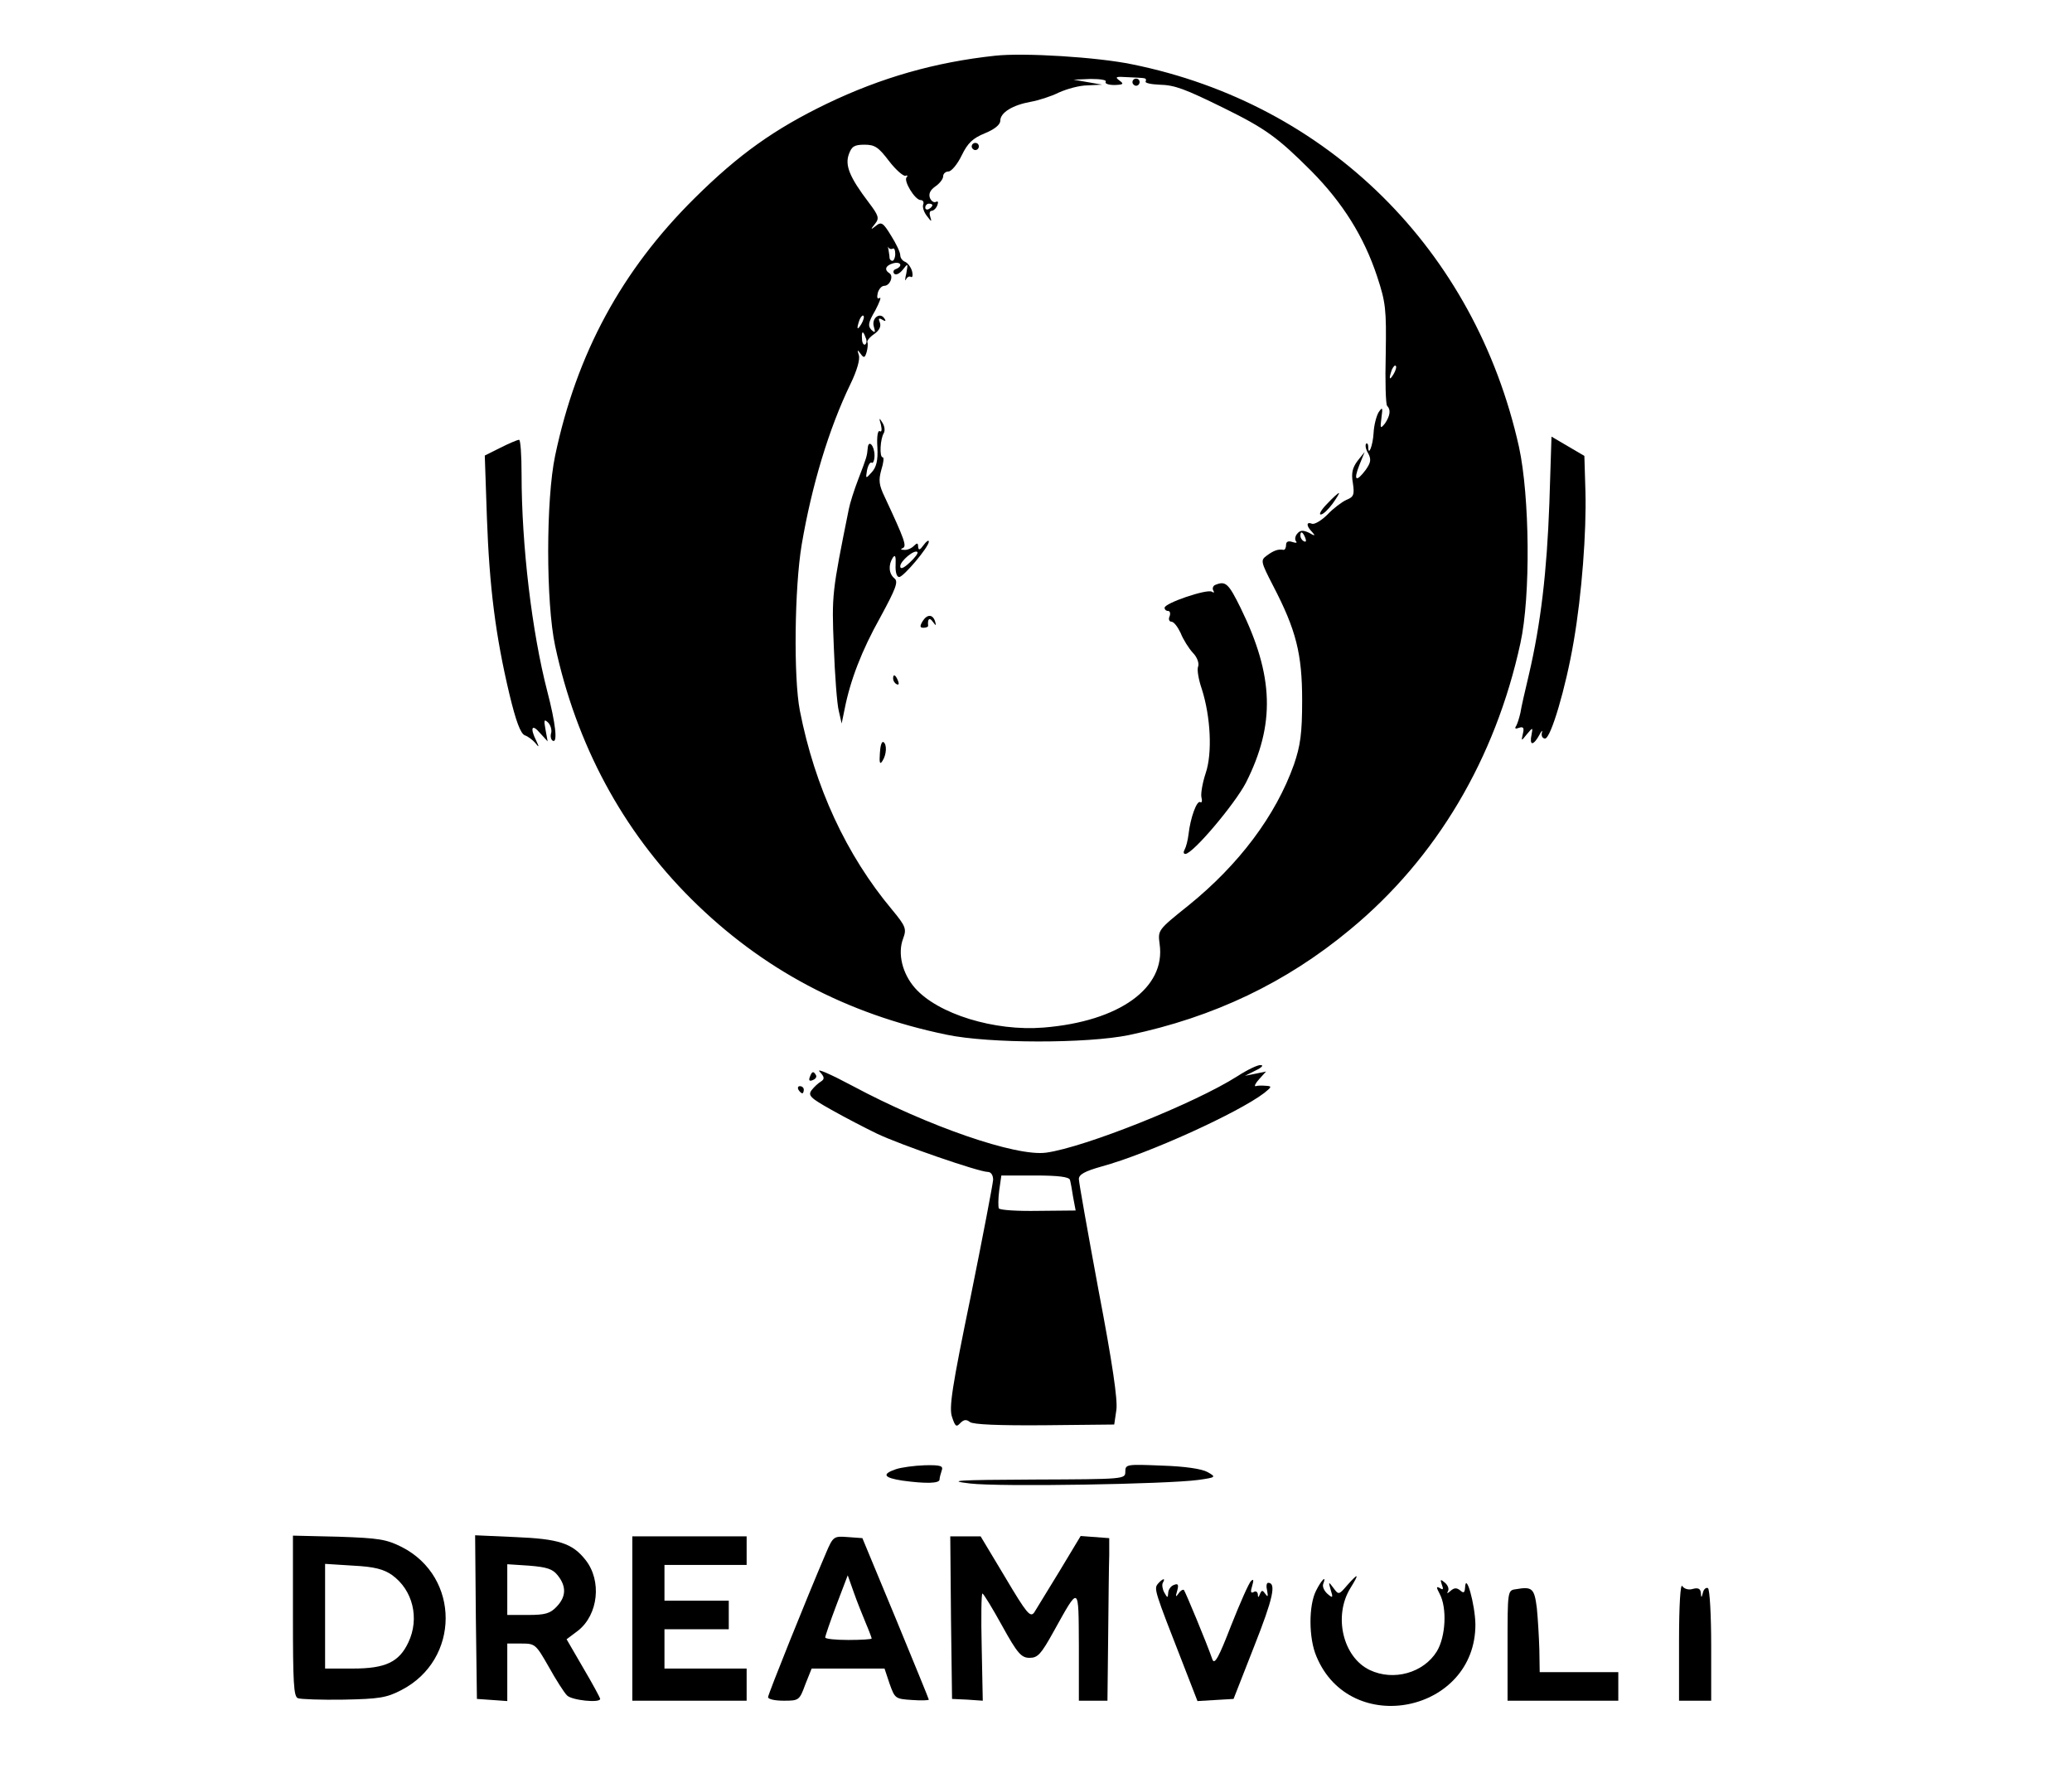 <?xml version="1.0" standalone="no"?>
<!DOCTYPE svg PUBLIC "-//W3C//DTD SVG 20010904//EN"
 "http://www.w3.org/TR/2001/REC-SVG-20010904/DTD/svg10.dtd">
<svg version="1.0" xmlns="http://www.w3.org/2000/svg"
 width="580pt" height="499pt" viewBox="0 0 580 499"
 preserveAspectRatio="xMidYMid meet">

<g transform="translate(0,499) scale(0.1,-0.1)"
fill="#000000" stroke="none">
<path d="M2785 4834 c-167 -18 -318 -61 -470 -134 -147 -71 -247 -142 -371
-265 -204 -202 -330 -435 -390 -720 -26 -123 -26 -412 0 -533 59 -275 188
-516 381 -708 198 -197 434 -322 715 -380 119 -25 393 -25 510 -1 238 50 441
147 620 296 241 199 406 478 476 801 29 132 26 411 -4 549 -123 552 -535 960
-1083 1071 -96 20 -303 33 -384 24z m418 -63 c5 -1 6 -4 4 -9 -3 -4 14 -8 38
-9 44 -1 72 -12 180 -65 118 -58 152 -83 246 -177 87 -88 147 -183 184 -295
24 -73 26 -91 24 -217 -2 -76 0 -142 4 -145 11 -11 8 -28 -6 -49 -13 -16 -14
-15 -10 16 4 29 3 31 -8 15 -6 -10 -13 -36 -14 -58 -2 -35 -15 -68 -15 -38 0
7 -3 11 -6 8 -3 -4 -1 -16 6 -27 9 -17 7 -26 -7 -46 -27 -36 -35 -30 -18 13
l15 37 -20 -25 c-14 -19 -18 -34 -13 -62 5 -33 2 -39 -18 -47 -13 -6 -37 -24
-53 -41 -17 -17 -36 -28 -43 -26 -17 7 -17 -6 0 -23 10 -11 8 -12 -9 -2 -17 8
-25 7 -33 -3 -6 -7 -7 -17 -3 -21 4 -5 -1 -5 -10 -2 -12 4 -18 1 -18 -8 0 -8
-3 -14 -7 -14 -15 3 -28 -2 -47 -16 -18 -13 -17 -17 18 -85 64 -123 81 -190
81 -320 0 -94 -5 -127 -23 -180 -51 -143 -154 -280 -295 -394 -86 -69 -86 -69
-81 -108 18 -123 -113 -217 -325 -234 -137 -11 -296 38 -360 111 -35 40 -49
96 -33 138 10 27 8 34 -31 81 -128 153 -216 343 -258 557 -18 92 -15 344 5
464 28 165 76 325 137 451 18 37 27 69 23 80 -5 16 -4 16 5 4 9 -13 12 -12 17
5 3 11 4 23 2 27 -2 4 7 15 19 23 14 10 20 21 16 32 -5 12 -3 14 7 8 8 -5 11
-4 6 3 -12 20 -37 2 -30 -22 5 -17 4 -19 -7 -9 -10 11 -9 20 11 54 12 23 18
39 12 35 -6 -4 -8 1 -5 14 3 11 11 20 18 20 16 0 27 27 15 35 -16 10 -11 22
10 28 22 6 28 -8 8 -16 -7 -2 -9 -8 -5 -13 5 -5 15 0 24 11 15 19 15 19 10
-10 -4 -16 -4 -24 -1 -17 3 6 9 10 14 7 4 -3 6 4 3 16 -3 11 -12 23 -19 26 -8
3 -14 11 -14 19 0 8 -12 33 -26 55 -22 36 -27 39 -42 27 -15 -12 -16 -11 -3 5
13 16 11 23 -17 60 -54 71 -67 104 -56 135 8 22 15 27 44 27 29 0 39 -7 68
-45 19 -25 40 -43 46 -42 6 2 8 0 4 -4 -10 -9 23 -64 39 -64 7 0 10 -6 7 -13
-2 -7 2 -21 11 -32 12 -16 14 -17 9 -2 -3 9 -2 17 4 17 5 0 13 7 16 16 3 8 2
12 -4 9 -6 -3 -13 2 -17 11 -4 12 1 22 15 32 12 8 22 21 22 28 0 8 7 14 15 14
8 0 25 20 37 45 17 35 31 48 65 62 27 11 43 24 43 35 0 23 35 44 85 53 22 4
57 15 79 26 22 10 58 20 80 20 l41 2 -40 7 -40 7 48 2 c28 0 46 -3 42 -8 -3
-5 8 -9 25 -9 25 1 27 3 13 13 -13 10 -9 11 23 9 21 -1 43 -2 47 -3z m-593
-355 c0 -3 -4 -8 -10 -11 -5 -3 -10 -1 -10 4 0 6 5 11 10 11 6 0 10 -2 10 -4z
m-111 -122 c4 3 7 -4 7 -15 0 -10 -4 -19 -8 -19 -4 0 -8 4 -8 9 0 5 -2 15 -3
23 -2 7 -2 10 0 5 3 -4 8 -5 12 -3z m-88 -211 c-12 -20 -14 -14 -5 12 4 9 9
14 11 11 3 -2 0 -13 -6 -23z m12 -38 c4 -8 3 -16 -1 -19 -4 -3 -9 4 -9 15 -2
23 3 25 10 4z m1478 -102 c-12 -20 -14 -14 -5 12 4 9 9 14 11 11 3 -2 0 -13
-6 -23z m-247 -459 c3 -8 2 -12 -4 -9 -6 3 -10 10 -10 16 0 14 7 11 14 -7z"/>
<path d="M3170 4760 c0 -5 5 -10 10 -10 6 0 10 5 10 10 0 6 -4 10 -10 10 -5 0
-10 -4 -10 -10z"/>
<path d="M2720 4580 c0 -5 5 -10 10 -10 6 0 10 5 10 10 0 6 -4 10 -10 10 -5 0
-10 -4 -10 -10z"/>
<path d="M2466 3801 c3 -14 2 -21 -3 -18 -6 4 -9 -15 -7 -45 2 -37 -3 -56 -16
-70 -17 -19 -17 -18 -13 6 3 14 9 24 13 21 4 -3 8 7 8 20 0 28 -17 46 -19 21
-2 -23 -3 -26 -26 -86 -12 -31 -24 -69 -27 -85 -47 -233 -48 -239 -42 -385 3
-80 9 -161 14 -180 l8 -35 8 39 c16 82 48 165 100 258 44 81 51 100 40 109
-16 13 -18 37 -5 58 7 10 9 4 8 -20 -1 -20 3 -34 10 -34 12 0 83 84 83 99 0 6
-7 1 -15 -10 -10 -14 -14 -15 -15 -4 0 11 -3 11 -12 2 -7 -7 -19 -12 -27 -11
-10 0 -11 2 -4 5 12 5 5 24 -50 142 -17 35 -18 48 -10 77 6 19 8 35 4 35 -10
0 -7 52 3 68 4 7 2 20 -4 29 -9 15 -10 14 -4 -6z m81 -385 c-18 -17 -27 -20
-27 -11 0 15 40 48 48 40 3 -3 -7 -16 -21 -29z"/>
<path d="M3715 3580 c-16 -16 -24 -30 -18 -30 7 0 21 14 33 30 12 17 20 30 18
30 -3 0 -17 -13 -33 -30z"/>
<path d="M3402 3353 c-6 -2 -9 -10 -6 -15 4 -7 2 -8 -4 -4 -14 8 -132 -32
-132 -45 0 -5 4 -9 10 -9 5 0 7 -7 4 -15 -4 -8 -1 -15 5 -15 7 0 18 -15 26
-32 7 -18 23 -43 34 -55 12 -12 18 -29 15 -38 -4 -8 1 -37 10 -63 25 -78 30
-180 11 -236 -9 -27 -14 -57 -12 -67 3 -11 1 -17 -3 -14 -10 6 -28 -45 -33
-90 -2 -17 -7 -36 -11 -43 -4 -7 -3 -12 2 -12 21 0 139 140 170 200 82 163 78
298 -15 488 -34 69 -42 77 -71 65z"/>
<path d="M2583 3252 c-9 -15 -8 -19 2 -19 8 0 14 3 13 6 -2 19 4 24 13 11 9
-12 10 -12 7 -1 -6 22 -22 23 -35 3z"/>
<path d="M2500 3091 c0 -6 4 -13 10 -16 6 -3 7 1 4 9 -7 18 -14 21 -14 7z"/>
<path d="M2463 2882 c-2 -27 0 -33 7 -22 12 18 13 47 3 53 -5 3 -9 -11 -10
-31z"/>
<path d="M4337 3581 c-7 -192 -24 -336 -57 -478 -11 -46 -22 -94 -24 -108 -3
-13 -8 -30 -12 -37 -5 -7 -2 -9 8 -5 12 4 15 0 11 -16 -5 -22 -5 -22 11 -2 17
20 17 20 13 -2 -3 -13 -2 -23 2 -23 5 0 13 10 20 23 6 12 10 15 7 6 -2 -9 2
-16 9 -16 16 0 58 142 80 271 23 133 36 308 33 420 l-3 100 -46 27 -46 27 -6
-187z"/>
<path d="M1401 3737 l-44 -22 6 -175 c7 -193 24 -329 63 -493 18 -75 31 -110
43 -115 9 -3 22 -13 29 -21 11 -14 12 -13 3 6 -18 36 -12 48 10 22 l22 -24 -6
33 c-5 27 -4 30 7 20 7 -7 11 -20 9 -29 -3 -9 -1 -19 4 -22 15 -9 8 50 -15
138 -43 166 -72 408 -72 608 0 53 -3 97 -7 96 -5 0 -28 -10 -52 -22z"/>
<path d="M2294 1991 c14 -15 15 -21 4 -28 -7 -4 -19 -15 -26 -24 -11 -15 -4
-22 55 -55 37 -21 95 -51 128 -67 65 -31 285 -107 310 -107 9 0 15 -9 15 -22
-1 -13 -29 -160 -63 -328 -52 -252 -61 -310 -52 -336 9 -27 12 -29 23 -17 10
10 17 11 27 3 9 -7 80 -10 209 -9 l195 2 6 41 c4 28 -11 131 -50 335 -30 162
-55 302 -55 311 0 13 17 22 63 35 132 36 384 151 456 206 21 17 22 19 5 20
-11 1 -23 1 -29 -1 -5 -1 -1 8 10 20 l19 21 -29 -6 -30 -6 30 15 c17 8 23 15
14 15 -8 1 -37 -13 -65 -31 -119 -76 -427 -199 -535 -214 -84 -12 -332 74
-543 187 -60 32 -101 50 -92 40z m701 -303 c2 -7 6 -29 9 -49 l7 -37 -105 -1
c-57 -1 -107 2 -110 7 -2 4 -2 27 1 50 l6 42 94 0 c66 0 95 -4 98 -12z"/>
<path d="M2267 1976 c-4 -10 -1 -13 8 -9 8 3 12 9 9 14 -7 12 -11 11 -17 -5z"/>
<path d="M2235 1940 c3 -5 8 -10 11 -10 2 0 4 5 4 10 0 6 -5 10 -11 10 -5 0
-7 -4 -4 -10z"/>
<path d="M2508 878 c-41 -14 -34 -24 18 -32 66 -9 104 -8 104 3 0 5 3 16 6 25
5 13 -2 16 -47 15 -30 -1 -66 -6 -81 -11z"/>
<path d="M3150 871 c0 -21 -2 -21 -257 -22 -215 -1 -245 -3 -178 -11 83 -10
553 -2 640 10 49 7 50 8 25 22 -16 9 -64 16 -127 18 -99 4 -103 4 -103 -17z"/>
<path d="M820 467 c0 -186 2 -226 14 -230 8 -3 66 -5 128 -4 99 2 120 5 162
27 164 85 165 316 1 400 -44 22 -64 25 -177 29 l-128 3 0 -225z m277 115 c59
-42 78 -122 46 -189 -26 -55 -64 -73 -155 -73 l-78 0 0 146 0 147 79 -5 c59
-3 85 -10 108 -26z"/>
<path d="M1332 464 l3 -229 43 -3 42 -3 0 80 0 81 40 0 c38 0 40 -2 76 -65 20
-36 43 -72 51 -80 13 -14 93 -22 93 -10 0 3 -21 42 -47 86 l-47 81 32 24 c57
45 67 140 21 198 -37 47 -75 59 -197 64 l-112 5 2 -229z m229 117 c25 -31 24
-60 -3 -88 -18 -19 -32 -23 -80 -23 l-58 0 0 71 0 71 61 -4 c49 -4 66 -9 80
-27z"/>
<path d="M1770 460 l0 -230 160 0 160 0 0 45 0 45 -115 0 -115 0 0 55 0 55 90
0 90 0 0 40 0 40 -90 0 -90 0 0 50 0 50 115 0 115 0 0 40 0 40 -160 0 -160 0
0 -230z"/>
<path d="M2312 643 c-54 -126 -162 -395 -162 -403 0 -6 20 -10 44 -10 42 0 44
1 60 45 l18 45 102 0 102 0 14 -42 c15 -42 16 -43 63 -46 26 -2 47 -1 47 1 0
2 -42 104 -93 228 l-93 224 -41 3 c-39 3 -41 2 -61 -45z m112 -197 c9 -21 16
-40 16 -42 0 -2 -29 -4 -65 -4 -36 0 -65 3 -65 7 0 4 14 45 31 90 l32 84 17
-48 c9 -26 25 -65 34 -87z"/>
<path d="M2662 463 l3 -228 43 -2 43 -3 -3 150 c-2 83 -1 150 2 150 3 0 28
-41 55 -90 43 -78 54 -90 77 -90 23 0 32 10 67 73 73 131 70 133 71 -40 l0
-153 40 0 40 0 2 180 c1 99 2 201 3 228 l0 47 -40 3 -40 3 -59 -98 c-33 -54
-65 -106 -71 -116 -11 -15 -21 -3 -81 98 l-69 115 -42 0 -43 0 2 -227z"/>
<path d="M3771 553 c-23 -27 -24 -27 -38 -8 -14 19 -15 19 -8 -5 7 -22 6 -24
-9 -11 -9 8 -15 20 -12 28 10 25 -4 13 -20 -19 -21 -41 -21 -133 1 -184 95
-229 446 -157 445 90 -1 56 -27 149 -29 102 -1 -14 -4 -16 -14 -7 -10 8 -17 7
-27 -2 -8 -7 -11 -8 -7 -1 4 7 0 17 -8 24 -13 11 -14 10 -9 -5 5 -13 4 -16 -5
-10 -11 6 -11 3 -1 -16 21 -39 17 -120 -8 -161 -37 -60 -121 -84 -188 -52 -75
36 -102 151 -54 229 26 42 23 44 -9 8z"/>
<path d="M3241 557 c-11 -14 -10 -18 71 -225 l40 -103 50 3 51 3 58 148 c53
134 62 177 39 177 -5 0 -6 -10 -3 -22 3 -17 2 -19 -5 -9 -8 11 -10 11 -15 0
-4 -11 -6 -11 -6 -1 -1 7 -6 10 -12 6 -8 -4 -9 1 -4 17 5 17 4 21 -3 14 -6 -5
-31 -62 -56 -125 -34 -88 -46 -110 -52 -95 -17 49 -76 190 -80 195 -3 2 -10
-2 -15 -10 -8 -11 -9 -10 -4 7 5 18 3 22 -9 17 -9 -3 -16 -14 -16 -23 -1 -14
-2 -14 -11 2 -5 9 -7 22 -4 27 9 15 -1 12 -14 -3z"/>
<path d="M4700 398 l0 -168 45 0 45 0 0 154 c0 85 -4 157 -9 161 -5 3 -12 -3
-14 -12 -4 -16 -5 -16 -6 -1 -1 11 -7 15 -22 11 -12 -4 -25 0 -30 8 -5 8 -9
-53 -9 -153z"/>
<path d="M4243 542 c-23 -3 -23 -5 -23 -158 l0 -154 155 0 155 0 0 40 0 40
-110 0 -110 0 -1 63 c-1 34 -4 86 -7 116 -7 56 -13 61 -59 53z"/>
</g>
</svg>
